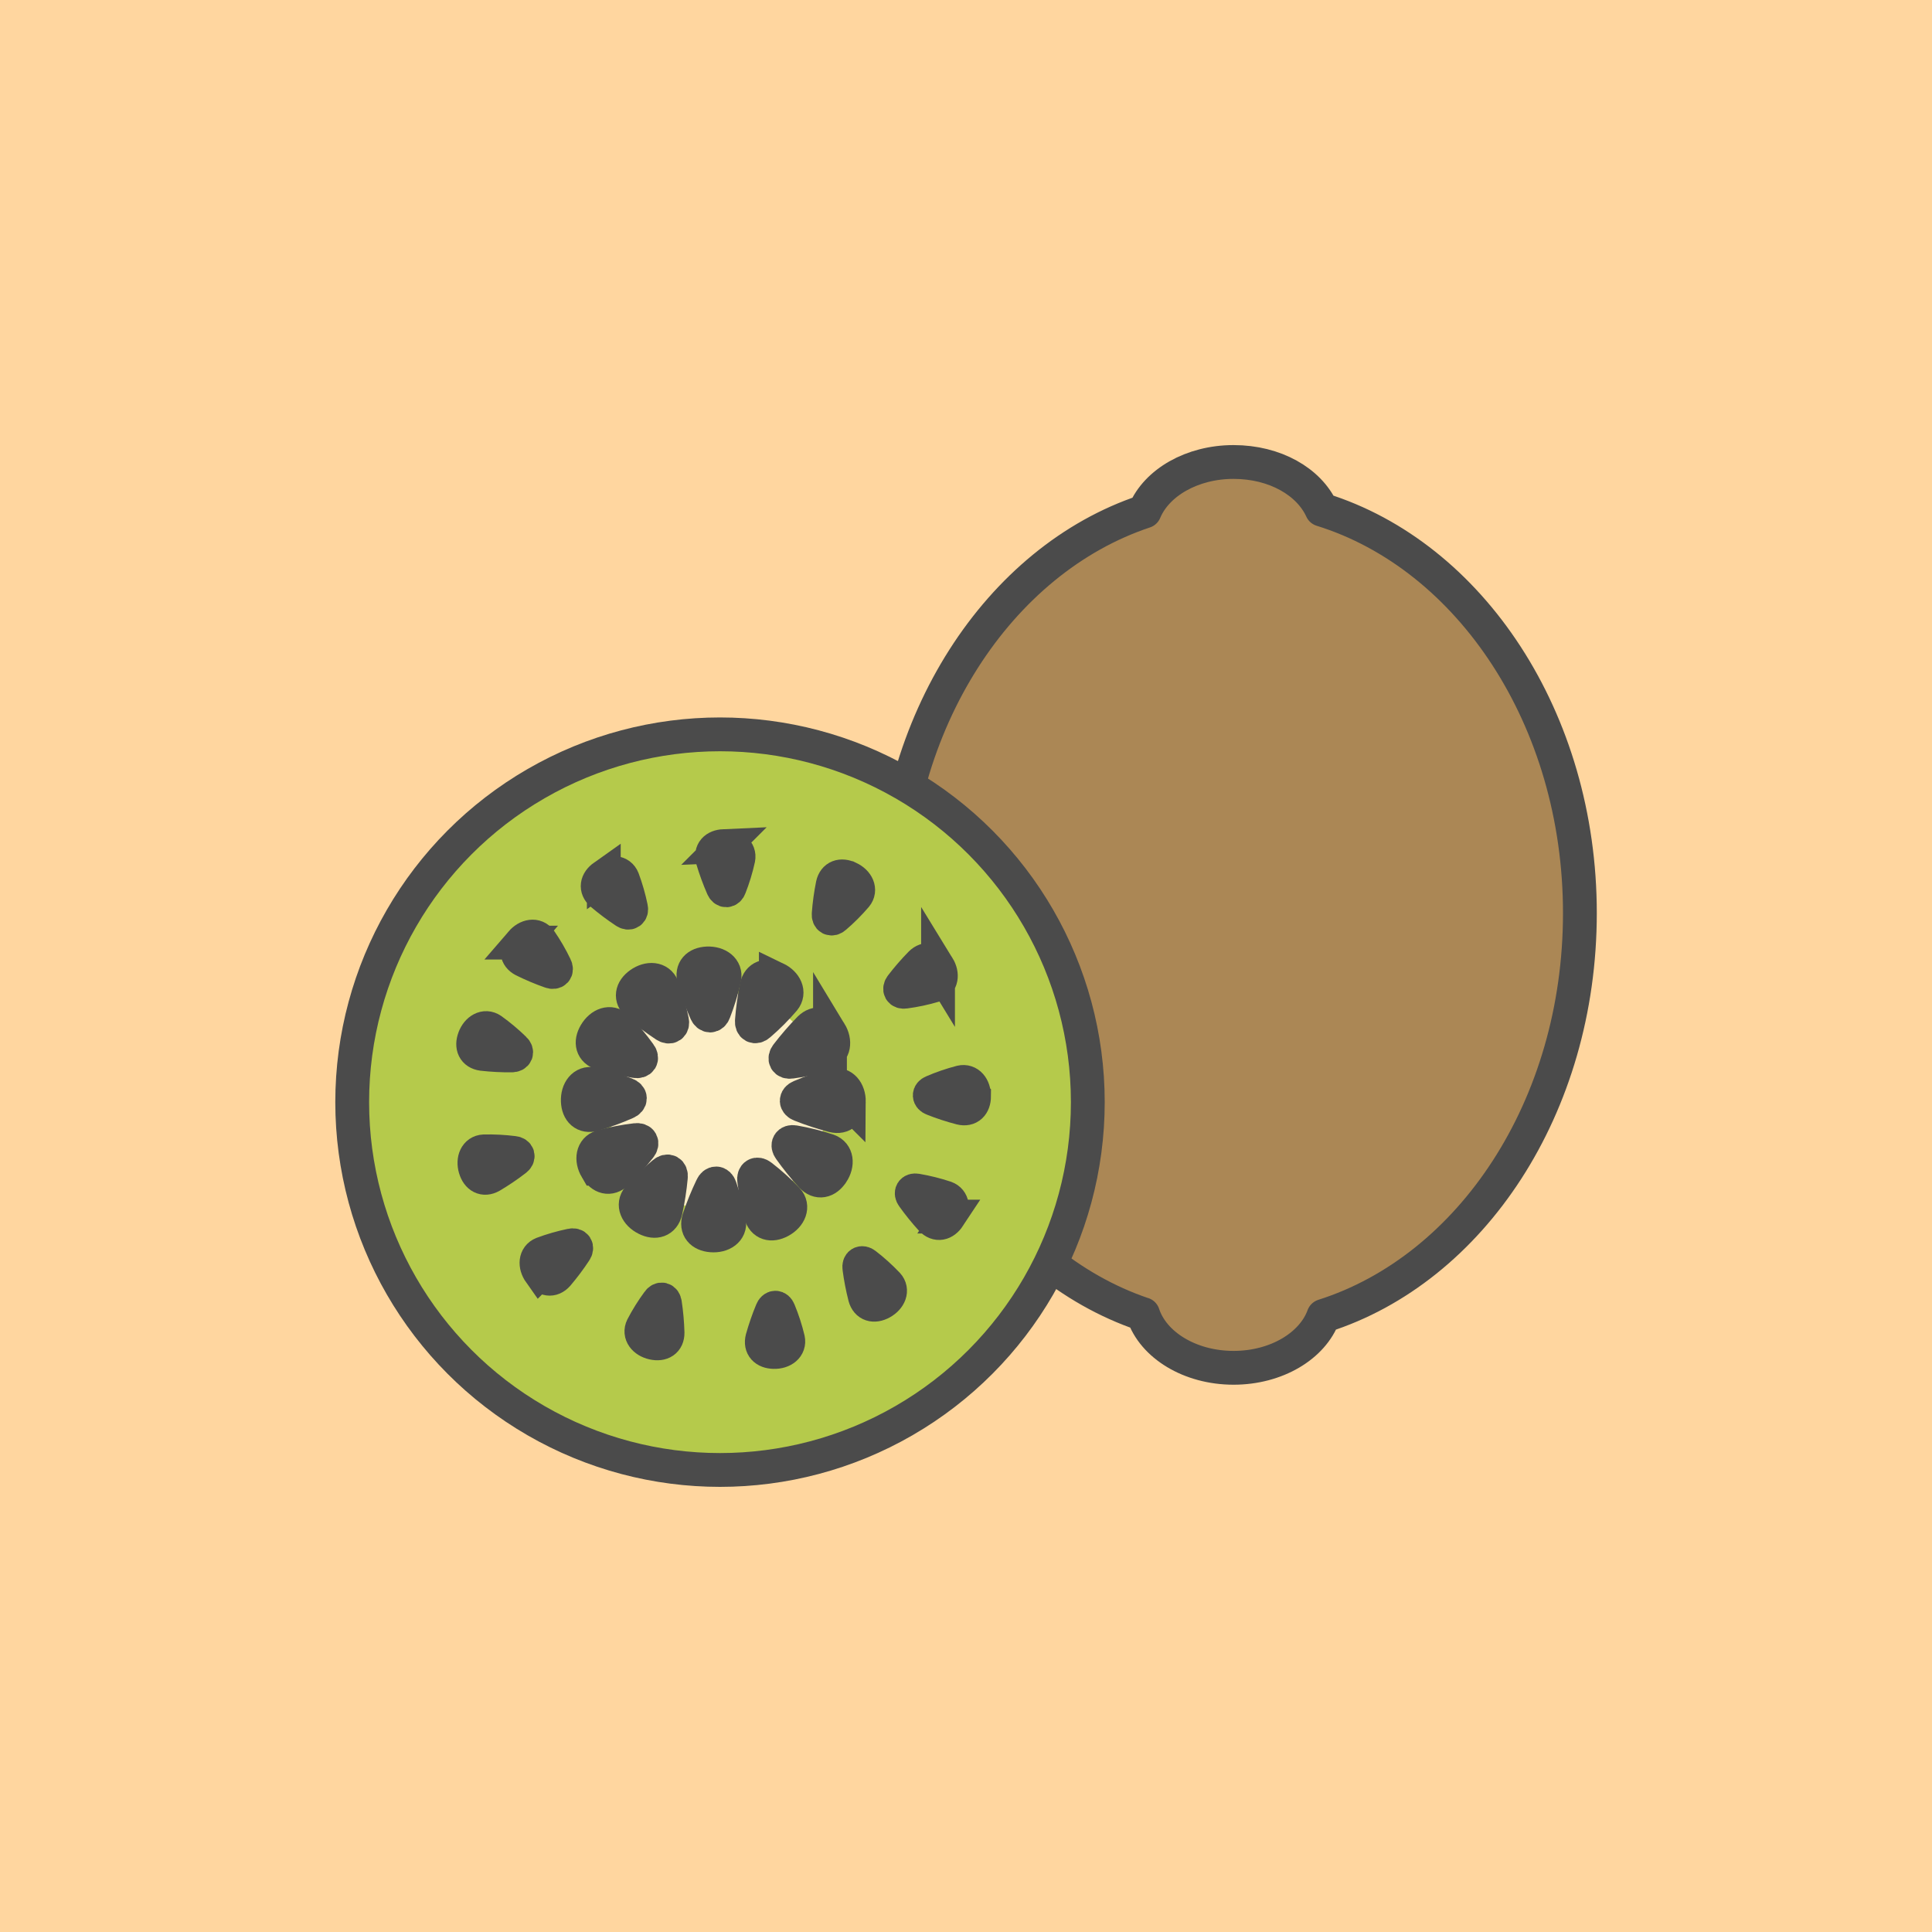 <?xml version="1.0" encoding="UTF-8"?><svg xmlns="http://www.w3.org/2000/svg" viewBox="0 0 400 400"><defs><style>.cls-1{fill:#b5ca4b;}.cls-1,.cls-2,.cls-3,.cls-4,.cls-5,.cls-6,.cls-7,.cls-8,.cls-9,.cls-10,.cls-11,.cls-12,.cls-13,.cls-14,.cls-15,.cls-16,.cls-17,.cls-18,.cls-19{stroke:#4b4b4b;stroke-width:7px;}.cls-2,.cls-4,.cls-5,.cls-6,.cls-7,.cls-8,.cls-9,.cls-10,.cls-11,.cls-12,.cls-13,.cls-14,.cls-15,.cls-16,.cls-17,.cls-18,.cls-19{fill:#4b4b4b;}.cls-20{fill:#ffd69f;}.cls-21{fill:#fdefc6;}.cls-3{fill:#ab8755;stroke-linecap:round;stroke-linejoin:round;}.cls-4{stroke-miterlimit:4;}.cls-5{stroke-miterlimit:4;}.cls-6{stroke-miterlimit:4;}.cls-7{stroke-miterlimit:4;}.cls-8{stroke-miterlimit:4;}.cls-9{stroke-miterlimit:4;}.cls-10{stroke-miterlimit:4;}.cls-11{stroke-miterlimit:4;}.cls-12{stroke-miterlimit:4;}.cls-13{stroke-miterlimit:4;}.cls-14{stroke-miterlimit:4;}.cls-15{stroke-miterlimit:4;}.cls-16{stroke-miterlimit:4;}.cls-17{stroke-miterlimit:4;}.cls-18{stroke-miterlimit:4;}.cls-19{stroke-miterlimit:4;}</style></defs><g id="back"><rect class="cls-20" y="0" width="400" height="400"/></g><g id="Layer_1"><g><g id="Groupe_56-2"><path id="Combined_Shape-4" class="cls-3" d="m236.65,272.09c-29.99-10.16-51.98-43.49-51.98-83.05s22.15-73.13,52.31-83.16c2.47-5.93,9.78-10.23,18.41-10.23s15.63,4.12,18.25,9.86c30.74,9.55,53.46,43.33,53.46,83.53s-22.54,73.71-53.09,83.41c-2.25,6.19-9.73,10.74-18.61,10.74-9.05,0-16.65-4.73-18.74-11.11Z"/></g><g id="Ellipse_1100"><circle class="cls-1" cx="149.07" cy="228.19" r="76.15"/></g><g id="Groupe_3370"><path id="Tracé_3530-2" class="cls-2" d="m201.67,226.97c-.01,1.8-1.04,2.84-2.73,2.43-1.96-.51-3.89-1.14-5.78-1.89-.87-.33-.9-1.09-.04-1.44,1.89-.82,3.85-1.49,5.85-2.01,1.57-.37,2.71,1.02,2.69,2.9Z"/><path id="Tracé_3543-2" class="cls-13" d="m196.45,251.88c-.99,1.5-2.42,1.82-3.62.56-1.37-1.5-2.64-3.08-3.82-4.73-.55-.75-.16-1.4.75-1.23,2.04.35,4.04.85,6,1.5,1.52.55,1.72,2.33.68,3.9Z"/><path id="Tracé_3544-2" class="cls-12" d="m182.52,269.69c-1.58.86-2.99.47-3.45-1.21-.5-1.96-.89-3.96-1.15-5.97-.14-.92.51-1.32,1.24-.73,1.64,1.26,3.17,2.65,4.59,4.14,1.09,1.2.42,2.86-1.23,3.77Z"/><path id="Tracé_3545-2" class="cls-10" d="m160.21,279.91c-1.8-.04-2.82-1.09-2.39-2.77.55-1.95,1.21-3.87,1.99-5.74.34-.87,1.1-.88,1.44-.01.79,1.91,1.43,3.87,1.91,5.88.34,1.58-1.06,2.69-2.95,2.64Z"/><path id="Tracé_3546-2" class="cls-15" d="m98.21,214.95c-.63,1.68-.05,3.02,1.67,3.25,2.01.23,4.04.33,6.07.31.93,0,1.23-.69.55-1.33-1.48-1.44-3.06-2.77-4.74-3.97-1.34-.91-2.89-.02-3.56,1.75Z"/><path id="Tracé_3547-2" class="cls-19" d="m98.4,241.91c.51,1.73,1.78,2.44,3.29,1.59,1.74-1.03,3.42-2.17,5.03-3.41.74-.55.57-1.29-.36-1.39-2.05-.26-4.11-.37-6.17-.32-1.61.08-2.32,1.73-1.79,3.54Z"/><path id="Tracé_3548-2" class="cls-11" d="m111.8,263.48c1.04,1.47,2.48,1.73,3.63.43,1.31-1.55,2.53-3.17,3.64-4.86.52-.76.12-1.41-.8-1.2-2.02.42-4.01.99-5.94,1.71-1.5.6-1.63,2.39-.54,3.93Z"/><path id="Tracé_3549-2" class="cls-17" d="m135.23,278.03c1.76.39,3-.37,2.98-2.11-.06-2.03-.24-4.05-.54-6.05-.12-.92-.86-1.12-1.39-.36-1.22,1.66-2.32,3.41-3.27,5.24-.71,1.45.39,2.87,2.22,3.28Z"/><path id="Tracé_3550-2" class="cls-8" d="m194.21,200.16c-.94-1.54-2.35-1.9-3.59-.68-1.42,1.45-2.75,2.98-3.98,4.59-.58.73-.21,1.4.71,1.25,2.05-.27,4.07-.7,6.05-1.29,1.54-.5,1.8-2.27.81-3.88Z"/><path id="Tracé_3551-2" class="cls-6" d="m175.78,181.81c-1.62-.78-3.01-.31-3.38,1.38-.4,1.99-.68,4-.83,6.02-.09.92.58,1.29,1.28.66,1.57-1.34,3.03-2.81,4.37-4.37,1.02-1.25.27-2.88-1.43-3.69Z"/><path id="Tracé_3552-2" class="cls-7" d="m149.88,175.17c-1.8.08-2.8,1.14-2.34,2.81.58,1.94,1.28,3.85,2.09,5.71.36.86,1.12.86,1.44-.01.75-1.92,1.36-3.9,1.8-5.91.31-1.59-1.12-2.67-3-2.59Z"/><path id="Tracé_3553-2" class="cls-9" d="m107.93,195.16c-1.17,1.37-1.08,2.83.46,3.63,1.82.9,3.69,1.69,5.6,2.36.87.32,1.4-.23.97-1.06-.89-1.86-1.93-3.65-3.1-5.35-.95-1.31-2.71-1.01-3.94.42Z"/><path id="Tracé_3563" class="cls-4" d="m125.01,181.45c-1.47,1.04-1.73,2.48-.43,3.63,1.55,1.31,3.17,2.53,4.86,3.65.76.52,1.41.12,1.2-.79-.42-2.02-.99-4.01-1.71-5.94-.6-1.5-2.39-1.63-3.92-.54Z"/></g><circle class="cls-21" cx="148.53" cy="227.95" r="22.66"/><g id="Groupe_3369"><path id="Tracé_3530" class="cls-2" d="m175.74,228.11c-.02,2.12-1.22,3.34-3.21,2.86-2.31-.6-4.58-1.34-6.79-2.22-1.02-.38-1.06-1.28-.04-1.69,2.23-.96,4.53-1.75,6.88-2.36,1.85-.43,3.19,1.2,3.17,3.42Z"/><path id="Tracé_3543" class="cls-13" d="m172.27,242.84c-1.17,1.77-2.85,2.14-4.25.65-1.61-1.76-3.11-3.62-4.49-5.57-.65-.88-.19-1.65.89-1.45,2.39.41,4.75,1,7.06,1.77,1.79.65,2.02,2.74.8,4.59Z"/><path id="Tracé_3544" class="cls-12" d="m161.55,252.8c-1.86,1.01-3.52.55-4.06-1.42-.59-2.31-1.04-4.66-1.35-7.02-.16-1.08.6-1.55,1.46-.86,1.92,1.48,3.73,3.11,5.4,4.87,1.28,1.41.5,3.37-1.45,4.43Z"/><path id="Tracé_3545" class="cls-5" d="m147.33,255.77c-2.11-.16-3.25-1.45-2.63-3.4.76-2.26,1.66-4.47,2.69-6.62.45-1,1.35-.97,1.69.07.81,2.29,1.43,4.64,1.88,7.03.3,1.88-1.42,3.09-3.63,2.92Z"/><path id="Tracé_3546" class="cls-8" d="m123.28,213.99c-1.08,1.82-.67,3.49,1.28,4.11,2.29.67,4.61,1.2,6.97,1.59,1.08.2,1.57-.55.91-1.43-1.41-1.97-2.98-3.83-4.68-5.57-1.36-1.32-3.35-.62-4.48,1.3Z"/><path id="Tracé_3547" class="cls-18" d="m119.63,227.98c.09,2.11,1.34,3.29,3.31,2.75,2.28-.68,4.52-1.5,6.71-2.46,1.01-.42,1.02-1.32-.02-1.69-2.26-.88-4.58-1.59-6.95-2.12-1.86-.37-3.14,1.31-3.05,3.52Z"/><path id="Tracé_3548" class="cls-16" d="m123.49,241.97c1.07,1.82,2.73,2.28,4.21.88,1.7-1.68,3.29-3.45,4.77-5.32.69-.84.28-1.64-.81-1.49-2.41.28-4.8.75-7.14,1.39-1.82.55-2.16,2.63-1.04,4.54Z"/><path id="Tracé_3549" class="cls-14" d="m133.79,252.31c1.89.95,3.53.43,4.01-1.56.51-2.33.88-4.69,1.1-7.06.12-1.08-.66-1.53-1.49-.81-1.87,1.55-3.62,3.24-5.23,5.06-1.23,1.45-.38,3.38,1.61,4.37Z"/><path id="Tracé_3550" class="cls-8" d="m171.84,213.75c-1.1-1.81-2.77-2.23-4.22-.8-1.67,1.7-3.23,3.51-4.68,5.4-.68.86-.25,1.64.83,1.47,2.41-.32,4.78-.83,7.11-1.52,1.81-.58,2.11-2.67.96-4.56Z"/><path id="Tracé_3551" class="cls-6" d="m160.63,202.63c-1.91-.91-3.54-.36-3.98,1.63-.47,2.34-.8,4.7-.98,7.08-.1,1.09.68,1.52,1.5.78,1.84-1.58,3.56-3.3,5.14-5.15,1.2-1.47.32-3.39-1.68-4.35Z"/><path id="Tracé_3552" class="cls-7" d="m146.45,199.47c-2.11.09-3.3,1.34-2.75,3.31.68,2.29,1.5,4.53,2.46,6.71.42,1.01,1.32,1.02,1.69-.01.88-2.26,1.59-4.59,2.12-6.96.37-1.86-1.31-3.14-3.53-3.05Z"/><path id="Tracé_3553" class="cls-4" d="m132.5,203.71c-1.72,1.23-2.03,2.92-.5,4.27,1.82,1.54,3.73,2.98,5.72,4.29.9.62,1.66.14,1.41-.93-.49-2.38-1.16-4.71-2.01-6.99-.71-1.76-2.81-1.92-4.62-.64Z"/></g></g></g></svg>